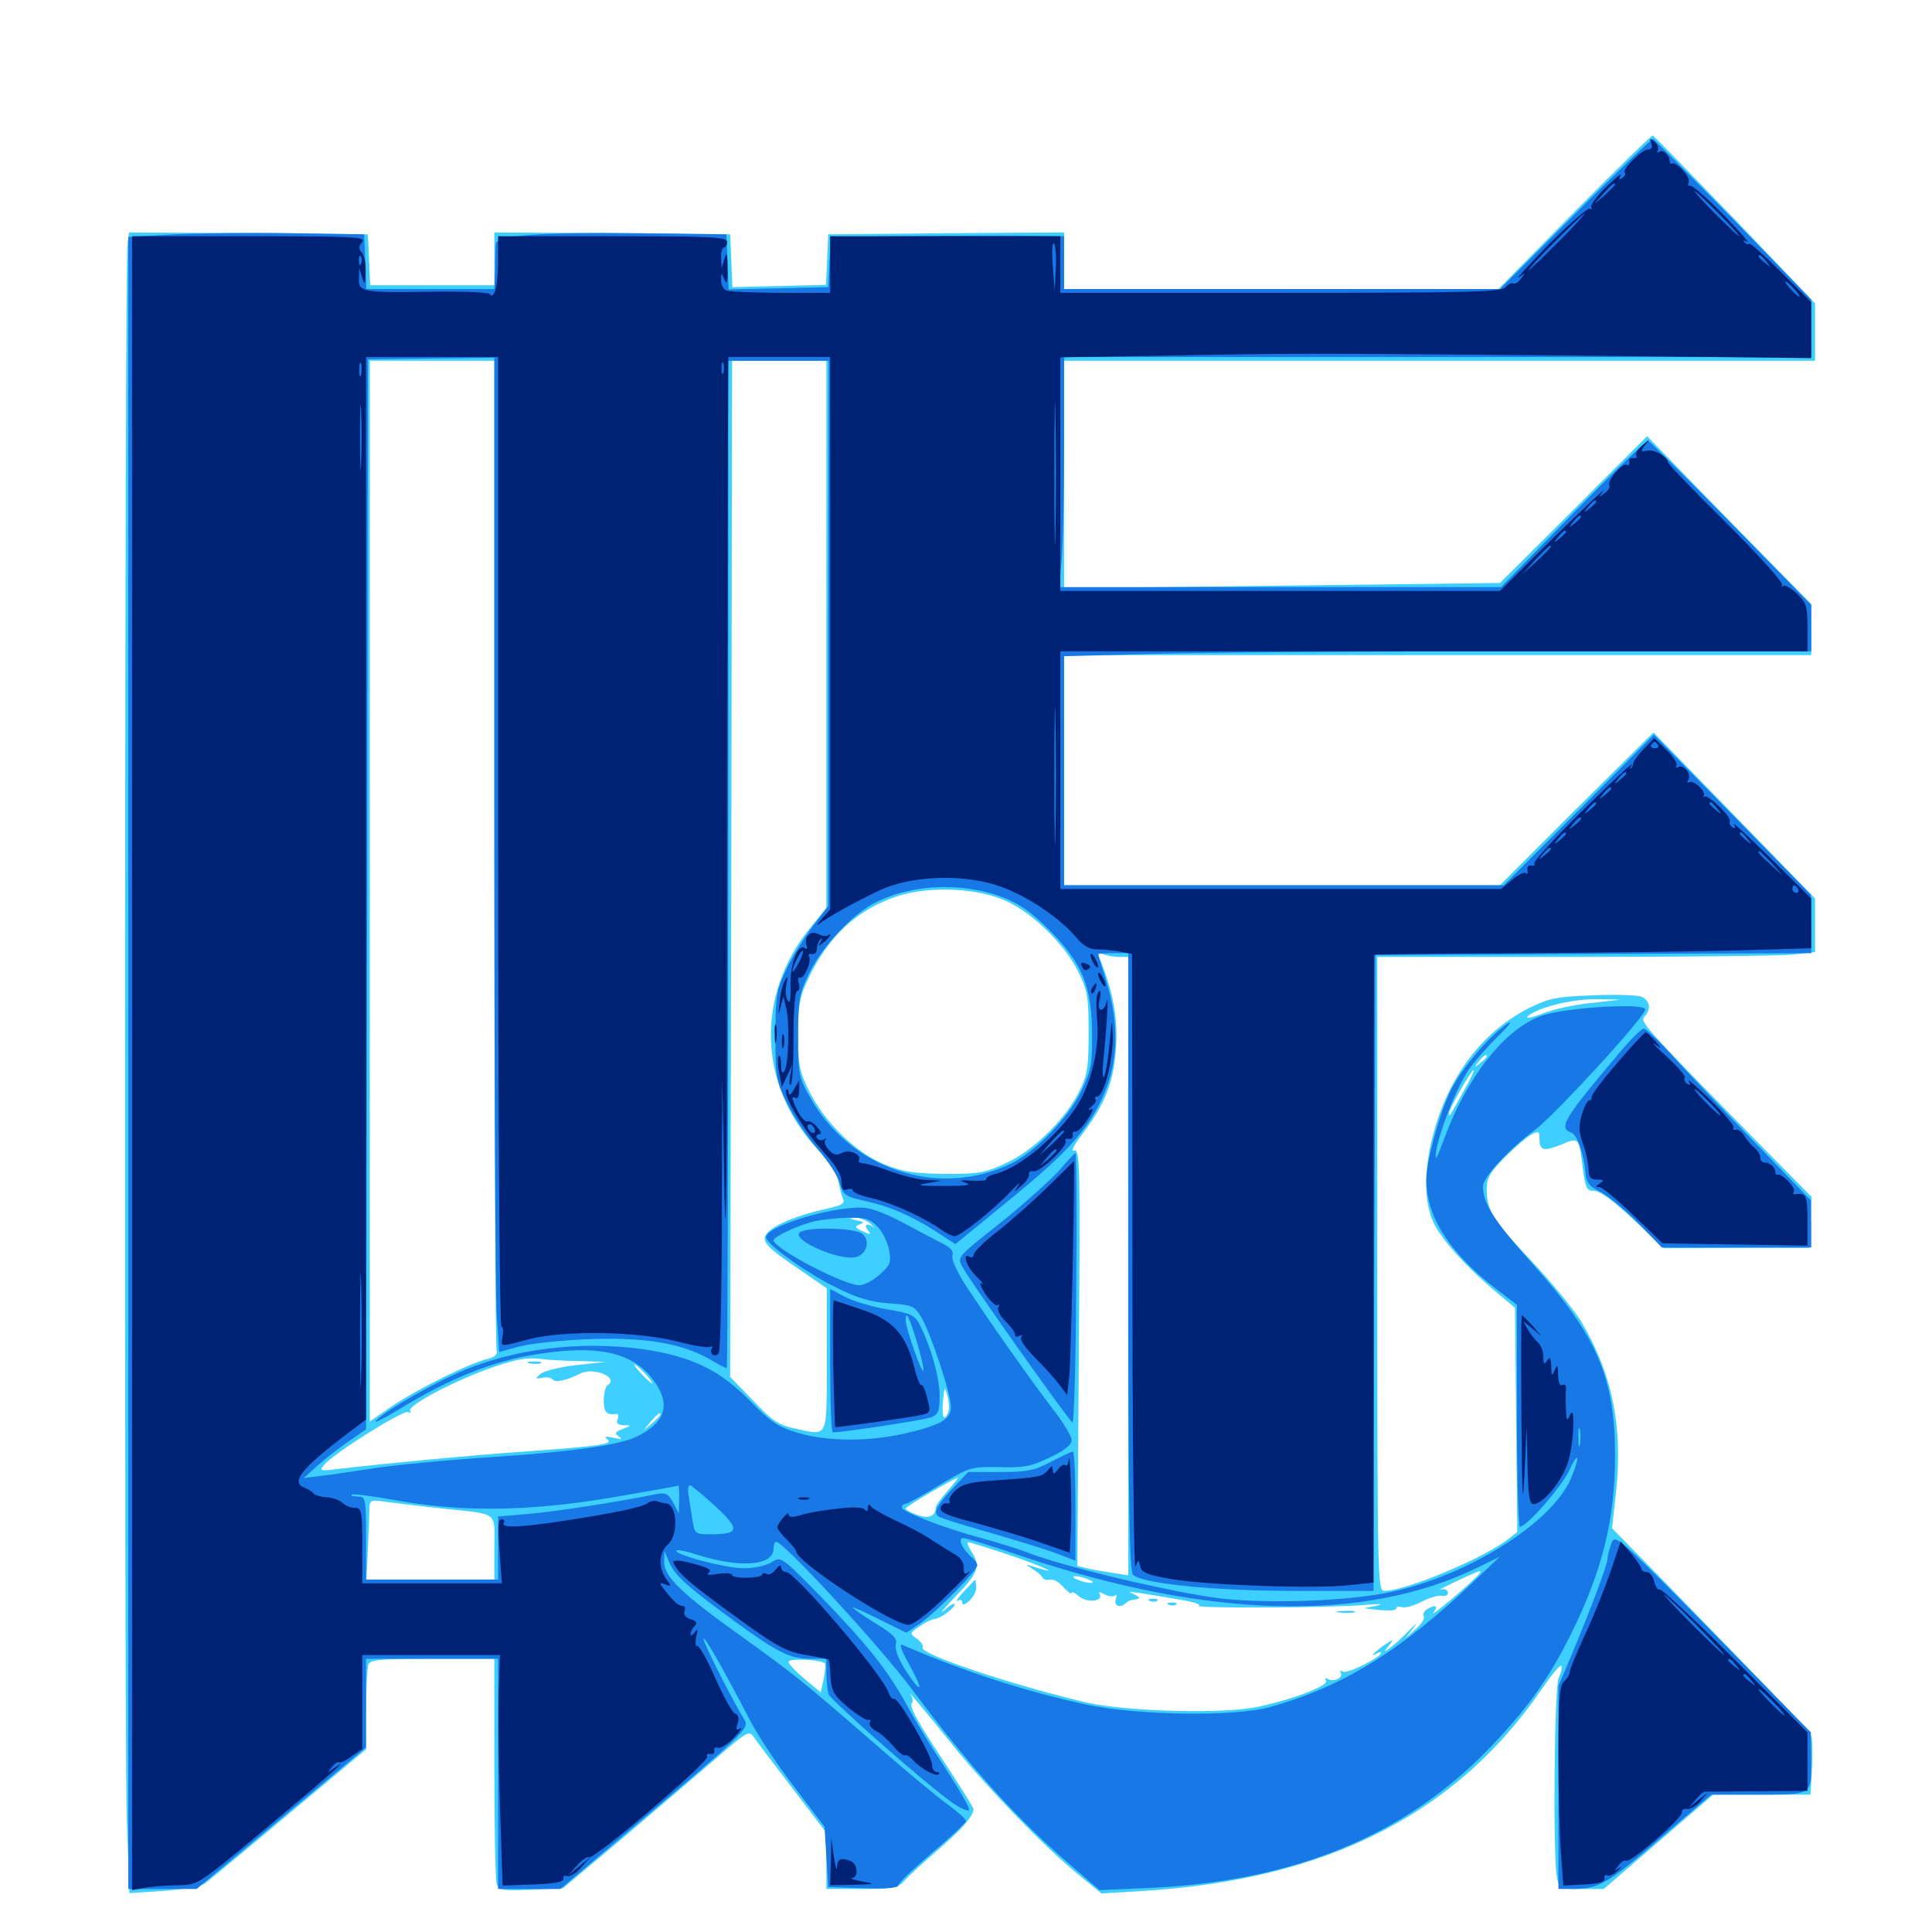 <svg xmlns="http://www.w3.org/2000/svg" viewBox="0 -1000 1000 1000">
	<path fill="#3ccfff" d="M815.039 -890.43L775.586 -850.391H663.281H550.781V-865.039V-879.688L489.844 -879.297L428.711 -878.711L428.125 -865.625L427.539 -852.539L403.32 -851.953L379.102 -851.367L378.516 -865.039L377.93 -878.711L316.992 -879.297L255.859 -879.688V-866.016V-852.344H223.633H191.602L191.016 -865.625L190.43 -878.711L128.711 -879.297L66.797 -879.688L66.016 -873.828C64.453 -863.867 64.258 -100.586 65.625 -58.789L66.992 -20.117L84.766 -21.289C94.531 -22.07 103.906 -23.633 105.859 -25C107.617 -26.172 127.148 -42.383 149.219 -60.938L189.453 -94.531V-114.844C189.453 -126.172 190.039 -136.523 190.625 -138.281C191.602 -141.016 196.484 -141.406 223.828 -141.406H255.859V-85.352C255.859 -54.297 256.445 -27.344 257.031 -25.195C258.008 -21.68 259.375 -21.289 274.805 -21.875L291.406 -22.656L323.047 -49.219C340.234 -63.867 361.914 -82.422 371.094 -90.234C386.328 -103.516 387.891 -104.492 390.039 -100.977C391.406 -99.023 400.391 -87.109 410.156 -74.414L427.734 -51.367V-36.914V-22.266H445.898C462.109 -22.266 464.648 -22.656 467.969 -26.367C469.922 -28.711 477.93 -35.938 485.352 -42.383C497.656 -52.93 503.711 -59.766 503.906 -63.672C503.906 -64.258 497.852 -74.023 490.43 -85.352C474.609 -109.18 470.312 -116.992 472.07 -118.555C472.656 -119.336 472.461 -121.094 471.484 -122.461C469.141 -125.977 476.172 -117.773 493.945 -95.703C512.305 -73.242 540.039 -44.727 557.031 -30.664L570.117 -19.922L592.188 -21.289C686.719 -27.148 753.906 -61.133 798.047 -125.781C803.32 -133.398 807.812 -138.867 808.203 -137.695C808.594 -136.719 808.008 -133.984 806.836 -131.836C804.492 -127.734 803.711 -39.062 805.859 -28.32C807.031 -22.461 807.227 -22.266 818.555 -22.266H830.078L858.398 -46.68L886.719 -71.094H911.914H937.109L937.891 -84.961C938.281 -92.383 938.086 -99.805 937.5 -101.367C936.523 -103.906 928.711 -112.305 863.086 -179.688L834.375 -208.984L836.523 -228.32C840.039 -262.109 834.375 -289.453 818.164 -316.406C814.453 -322.266 802.93 -336.523 792.383 -347.656C772.266 -369.141 769.531 -373.633 769.531 -384.766C769.531 -390.234 771.289 -393.359 778.906 -400.977C784.18 -406.25 790.234 -411.523 792.578 -412.695C796.484 -414.844 796.875 -414.453 796.875 -409.961C796.875 -404.297 799.414 -403.906 809.18 -408.008C817.188 -411.328 817.383 -411.133 819.336 -394.727C820.703 -384.766 821.289 -383.594 825.195 -383.594C828.125 -383.594 835.352 -378.32 845.508 -368.75L861.328 -353.906L898.828 -354.102H936.523L937.109 -367.383L937.695 -380.469L908.789 -409.766C850.586 -468.945 848.633 -471.289 851.172 -473.828C855.078 -477.734 853.906 -483.008 848.633 -484.375C845.898 -484.961 834.766 -485.352 823.633 -484.766C806.641 -484.18 801.953 -483.398 792.383 -478.711C768.555 -466.992 751.172 -444.922 742.773 -416.211C736.914 -396.289 736.719 -379.102 741.797 -367.578C745.898 -358.594 758.594 -344.531 774.414 -331.25L784.18 -323.047L784.766 -265.039L785.352 -207.031L780.859 -203.516C768.555 -193.75 727.734 -176.562 716.602 -176.562C713.086 -176.562 712.891 -180.859 712.891 -340.625V-504.688H814.258C869.922 -504.688 920.898 -505.273 927.539 -505.859L939.453 -507.227V-521.094V-534.961L897.656 -577.93L855.859 -620.898L816.016 -581.445L776.367 -541.797H663.477H550.781V-601.367V-660.938H744.141H937.5V-674.219V-687.305L894.922 -730.664L852.539 -774.219L814.453 -736.133L776.367 -698.242L663.672 -696.875L550.781 -695.508V-754.492V-813.281H745.117H939.453V-828.125V-842.969L898.047 -886.328C875.195 -909.961 856.055 -929.688 855.469 -929.883C854.883 -930.078 836.719 -912.305 815.039 -890.43ZM255.859 -558.594C255.859 -418.555 256.445 -302.539 257.031 -300.977C257.617 -299.023 256.25 -297.656 252.539 -296.68C243.164 -294.531 215.82 -280.859 203.32 -272.461L191.406 -264.258V-538.867V-813.281H223.633H255.859ZM427.734 -671.68V-530.078L419.336 -519.727C391.016 -484.766 392.383 -438.477 422.852 -405.469C428.906 -398.828 433.398 -391.992 433.984 -388.477C434.57 -385.352 435.547 -381.25 436.328 -379.492C437.5 -376.953 435.547 -375.977 426.367 -374.023C412.891 -371.094 400.391 -365.82 397.07 -361.719C393.75 -357.812 396.289 -354.688 413.672 -342.969L427.93 -333.203V-296.289C427.93 -254.688 428.906 -256.836 411.719 -260.547C403.125 -262.305 399.805 -264.453 389.844 -275L377.93 -287.305L378.516 -550.391L378.906 -813.281H403.32H427.734ZM521.68 -533.203C535.547 -526.562 551.367 -510.742 558.203 -496.875C562.891 -487.305 563.477 -483.984 563.477 -465.625C563.477 -447.852 562.891 -443.75 558.789 -435.352C551.562 -420.703 535.156 -404.688 520.898 -398.047C510.156 -392.969 506.836 -392.383 489.258 -392.383C473.438 -392.578 467.578 -393.359 458.008 -397.266C443.359 -402.93 426.758 -419.141 418.75 -435.352C413.672 -445.703 413.086 -449.219 413.086 -464.648C413.086 -479.492 413.867 -483.984 418.359 -493.359C428.516 -515.234 443.75 -529.297 464.453 -536.133C481.25 -541.602 507.031 -540.43 521.68 -533.203ZM579.297 -504.688H583.984V-344.727V-184.57L576.758 -185.742C572.656 -186.328 566.797 -187.305 563.477 -188.086L557.617 -189.453L558.398 -297.656C559.18 -397.852 558.984 -405.664 555.859 -404.492C554.102 -403.711 555.859 -407.422 560.547 -413.477C572.461 -429.297 576.758 -440.82 577.734 -459.18C578.516 -474.023 575.977 -487.305 568.945 -504.492C568.164 -506.445 568.75 -506.836 571.094 -506.055C573.047 -505.273 576.758 -504.688 579.297 -504.688ZM823.633 -480.859C815.234 -480.078 803.906 -477.539 798.438 -475.391C792.969 -473.242 789.453 -472.656 790.625 -473.828C795.117 -478.32 813.672 -483.008 826.172 -482.812L838.867 -482.617ZM769.531 -453.125C769.531 -452.734 767.969 -451.172 766.211 -449.805C763.086 -447.266 762.891 -447.461 765.43 -450.586C767.969 -453.711 769.531 -454.688 769.531 -453.125ZM757.422 -434.961C750.195 -421.875 750 -421.484 750 -423.828C750 -425.977 761.523 -446.094 762.695 -446.094C763.281 -446.094 760.938 -441.016 757.422 -434.961ZM450.586 -366.602C452.539 -364.648 453.32 -363.672 452.344 -364.648C449.023 -367.188 446.68 -366.211 449.219 -363.281C451.172 -360.742 450.781 -360.742 446.484 -362.695C442.383 -364.648 442.188 -365.234 444.922 -366.211C447.656 -367.188 447.266 -367.578 443.359 -368.359C439.258 -369.336 439.062 -369.336 442.578 -369.727C444.922 -369.727 448.438 -368.359 450.586 -366.602ZM307.227 -298.242C311.719 -298.633 308.008 -299.023 298.828 -299.023C289.648 -299.023 285.938 -298.633 290.625 -298.242C295.117 -297.852 302.539 -297.852 307.227 -298.242ZM300.586 -295.508L313.477 -295.117L297.852 -293.359C289.258 -292.383 281.055 -290.234 279.492 -288.672C276.953 -286.328 277.148 -286.133 280.859 -286.914C283.203 -287.305 285.547 -286.914 286.133 -285.938C287.305 -284.18 293.555 -285.547 300.391 -289.062C307.422 -292.578 320.703 -286.914 314.453 -283.008C313.477 -282.422 312.5 -278.711 312.5 -275C312.5 -268.945 314.062 -267.383 319.141 -268.164C320.117 -268.359 320.312 -267.188 319.727 -265.43C318.75 -263.281 319.727 -262.5 322.852 -262.305C326.953 -262.305 326.953 -262.109 322.266 -260.352C318.359 -258.789 317.969 -258.008 320.312 -256.445C322.461 -255.078 321.484 -254.883 317.383 -255.859C313.477 -256.641 312.305 -256.445 314.258 -255.078C317.773 -252.539 311.133 -251.562 273.438 -248.828C244.727 -246.875 195.898 -242.188 174.805 -239.648C165.625 -238.477 165.234 -238.672 167.773 -241.797C172.852 -247.852 208.984 -270.508 211.328 -269.141C212.5 -268.359 212.891 -268.555 212.305 -269.727C210.547 -272.461 236.328 -285.938 255.859 -292.578C266.602 -296.289 272.852 -297.461 279.102 -296.68C283.789 -296.094 293.555 -295.508 300.586 -295.508ZM321.68 -296.484C322.461 -297.07 321.289 -297.656 319.141 -297.461C316.992 -297.461 316.406 -296.875 317.969 -296.289C319.336 -295.703 321.094 -295.898 321.68 -296.484ZM333.984 -288.867C336.523 -286.133 338.086 -283.984 337.5 -283.984C337.109 -283.984 334.57 -286.133 332.031 -288.867C329.492 -291.602 327.93 -293.75 328.516 -293.75C328.906 -293.75 331.445 -291.602 333.984 -288.867ZM490.82 -269.141C488.672 -263.672 487.305 -266.602 488.086 -274.805C488.867 -282.617 488.867 -282.812 490.43 -277.539C491.211 -274.414 491.406 -270.703 490.82 -269.141ZM341.797 -267.773C341.797 -267.383 339.844 -265.43 337.5 -263.281L333.008 -259.57L336.719 -264.062C340.234 -268.164 341.797 -269.336 341.797 -267.773ZM490.43 -228.32C487.109 -224.414 484.375 -220.703 484.375 -219.922C484.18 -215.234 481.055 -213.672 475 -215.82C471.484 -216.992 468.75 -218.555 468.75 -219.141C468.75 -220.312 493.555 -234.766 495.898 -235.156C496.094 -235.156 493.75 -232.031 490.43 -228.32ZM227.539 -219.336C258.789 -216.016 255.859 -218.164 255.859 -199.023V-182.422H222.852H189.648L190.43 -198.633C190.82 -207.422 191.211 -216.797 191.211 -219.336C191.406 -223.633 191.992 -223.828 199.805 -222.656C204.297 -222.07 216.797 -220.508 227.539 -219.336ZM525.391 -194.141C543.164 -187.891 549.609 -184.375 533.789 -189.453C530.859 -190.43 530.859 -190.234 534.18 -188.086C536.328 -186.719 538.672 -184.961 539.258 -183.984C539.844 -182.812 541.016 -182.227 541.797 -182.227C545.508 -182.812 547.07 -182.031 550.781 -178.125C552.93 -175.781 554.688 -174.609 554.688 -175.586C554.688 -176.367 556.445 -175.586 558.398 -173.828C562.5 -170.117 571.484 -171.094 569.141 -175C568.359 -176.172 569.141 -176.172 571.68 -174.805C573.828 -173.633 576.367 -173.438 577.148 -174.219C578.125 -175 578.125 -174.023 577.539 -172.266C576.367 -168.75 579.883 -167.383 582.812 -170.312C583.594 -171.094 585.156 -171.875 586.133 -171.875C590.43 -172.461 590.625 -173.047 586.914 -174.805C583.789 -176.172 584.18 -176.367 588.867 -175.586C592.188 -175.195 601.172 -173.633 609.18 -172.266C616.992 -171.094 622.07 -169.531 620.508 -168.945C616.211 -167.383 691.211 -167.773 707.031 -169.336C714.062 -169.922 716.602 -169.922 712.891 -168.945L706.055 -167.578L714.453 -166.602C718.945 -166.211 722.656 -166.406 722.656 -167.383C722.656 -168.359 723.828 -168.75 725.391 -168.164C726.953 -167.578 731.641 -168.75 735.742 -170.898C739.844 -173.047 744.531 -174.414 746.289 -174.023C748.047 -173.633 749.414 -174.219 749.414 -175.586C749.414 -176.953 748.047 -177.734 746.289 -177.344C743.164 -176.367 747.07 -178.516 760.352 -184.57C766.211 -187.305 767.383 -187.5 765.43 -185.156C761.914 -180.859 738.867 -161.523 741.992 -165.43C744.727 -168.945 742.969 -169.727 738.477 -166.992C737.109 -166.016 736.328 -164.453 736.914 -163.477C737.695 -162.305 735.742 -159.375 732.812 -156.836L727.539 -152.148L731.445 -157.227C734.18 -160.547 733.398 -160.156 729.492 -156.25C726.367 -152.93 721.875 -148.828 719.727 -147.266C716.016 -144.531 716.016 -144.531 718.75 -148.047C721.68 -151.758 721.484 -151.758 716.406 -148.438C711.523 -145.117 708.203 -141.406 712.891 -144.336C714.062 -144.922 714.844 -145.117 714.844 -144.531C714.844 -142.188 697.266 -133.398 695.117 -134.766C693.75 -135.547 693.359 -135.352 693.945 -134.18C695.508 -131.641 690.039 -129.102 687.109 -131.055C685.938 -131.641 685.547 -131.25 686.328 -130.078C687.891 -127.539 670.117 -120.703 651.367 -116.602C633.398 -112.695 583.398 -114.062 562.5 -118.75C524.219 -127.734 475.586 -143.945 477.539 -147.266C478.125 -148.242 476.758 -150.195 474.609 -151.758C470.703 -154.492 470.703 -154.688 475.977 -158.203C478.906 -160.352 482.422 -161.914 483.398 -161.914C486.523 -162.109 494.141 -167.578 494.141 -169.531C494.141 -170.508 491.797 -169.336 488.867 -166.602C485.742 -164.062 488.477 -167.188 494.727 -173.828C506.641 -186.133 507.617 -189.453 502.734 -197.07C500.977 -199.805 500.391 -201.953 501.172 -201.758C502.148 -201.758 513.086 -198.242 525.391 -194.141ZM563.477 -182.422C566.016 -181.445 566.211 -180.664 564.453 -180.664C562.891 -180.664 559.766 -181.445 557.617 -182.422C555.078 -183.398 554.883 -184.18 556.641 -184.18C558.203 -184.18 561.328 -183.398 563.477 -182.422ZM573.633 -179.297C574.414 -179.883 573.242 -180.469 571.094 -180.273C568.945 -180.273 568.359 -179.688 569.922 -179.102C571.289 -178.516 573.047 -178.711 573.633 -179.297ZM581.445 -177.344C582.227 -177.93 581.055 -178.516 578.906 -178.32C576.758 -178.32 576.172 -177.734 577.734 -177.148C579.102 -176.562 580.859 -176.758 581.445 -177.344ZM735.742 -173.438C736.523 -174.023 735.352 -174.609 733.203 -174.414C731.055 -174.414 730.469 -173.828 732.031 -173.242C733.398 -172.656 735.156 -172.852 735.742 -173.438ZM725.977 -171.484C726.758 -172.07 725.586 -172.656 723.438 -172.461C721.289 -172.461 720.703 -171.875 722.266 -171.289C723.633 -170.703 725.391 -170.898 725.977 -171.484ZM426.953 -139.062C427.344 -138.477 427.148 -134.961 426.367 -131.055L424.805 -124.023L416.602 -130.859C411.914 -134.766 408.203 -138.672 408.203 -139.844C408.203 -141.797 424.805 -141.016 426.953 -139.062ZM274.023 -294.336C272.07 -294.922 273.242 -295.312 276.367 -295.312C279.688 -295.312 281.055 -294.922 279.883 -294.336C278.516 -293.945 275.781 -293.945 274.023 -294.336ZM498.828 -176.172C495.703 -172.852 494.336 -170.703 495.703 -171.484C497.07 -172.266 498.047 -171.875 498.047 -170.508C498.047 -168.945 499.414 -169.336 501.758 -171.484C503.906 -173.438 505.469 -176.562 505.273 -178.711C505.078 -180.664 504.883 -182.422 504.883 -182.422C504.688 -182.422 502.148 -179.688 498.828 -176.172ZM595.312 -171.289C593.75 -171.875 594.336 -172.461 596.484 -172.461C598.633 -172.656 599.805 -172.07 599.023 -171.484C598.438 -170.898 596.68 -170.703 595.312 -171.289ZM605.078 -169.336C603.516 -169.922 604.102 -170.508 606.25 -170.508C608.398 -170.703 609.57 -170.117 608.789 -169.531C608.203 -168.945 606.445 -168.75 605.078 -169.336ZM692.969 -165.43C690.43 -165.82 691.992 -166.211 696.289 -166.211C700.586 -166.406 702.539 -166.016 700.781 -165.43C698.828 -165.039 695.312 -165.039 692.969 -165.43Z"/>
	<path fill="#1878e5" d="M815.43 -889.453L776.367 -850.391H663.672H550.781V-864.062V-877.734L533.789 -877.93C513.867 -878.32 430.859 -877.539 430.273 -877.148C430.273 -876.953 429.688 -871.094 429.297 -864.062L428.711 -851.367L402.93 -850.781L377.148 -850.195L376.562 -864.453L375.977 -878.711L331.055 -879.297C278.711 -879.883 256.836 -878.125 256.641 -873.828C256.445 -872.266 256.25 -866.211 256.25 -860.742L255.859 -850.391H222.656H189.648L189.062 -864.648L188.477 -878.711L151.367 -879.297C131.055 -879.688 103.516 -879.297 90.43 -878.711L66.406 -877.344V-449.805V-22.266H84.18H101.758L145.703 -58.984L189.453 -95.508V-118.555V-141.406H223.633H257.812V-81.836V-22.266H274.023H290.039L326.172 -52.93C384.961 -102.539 388.086 -105.469 385.352 -109.766C379.297 -119.727 365.43 -146.875 364.258 -151.172C363.086 -156.055 375 -135.156 388.086 -109.766C391.797 -102.539 401.953 -87.109 410.742 -75.586L426.758 -54.492L427.734 -38.867L428.711 -23.242L446.875 -22.656C458.008 -22.266 464.844 -22.852 464.844 -24.023C464.844 -25.195 472.852 -32.812 482.422 -41.016C492.188 -49.219 500 -56.641 500 -57.422C500 -58.398 495.898 -62.109 490.82 -65.82C485.547 -69.531 468.359 -83.789 452.539 -97.656C415.43 -129.883 411.328 -133.203 383.594 -153.125C352.93 -175 343.75 -183.984 343.75 -191.406L343.945 -197.07L346.484 -191.211C349.414 -184.375 355.859 -178.711 380.078 -160.938C402.344 -144.727 408.984 -141.406 419.336 -141.406H427.734V-133.789C427.734 -129.492 428.32 -124.805 428.906 -123.047C430.273 -119.727 477.734 -77.93 491.992 -67.578C496.875 -64.062 501.172 -62.109 501.562 -63.281C501.953 -64.258 496.484 -73.828 489.453 -84.57C482.422 -95.117 473.438 -109.766 469.531 -117.188C459.57 -135.352 449.414 -148.242 425 -173.438C404.492 -194.336 404.297 -194.531 399.414 -191.406C396.68 -189.648 390.625 -188.281 384.961 -188.281C375.391 -188.281 348.242 -195.508 350.195 -197.461C350.781 -198.047 355.469 -197.07 360.742 -195.312C382.812 -188.281 400.391 -189.453 400.391 -198.438C400.391 -200.391 400.977 -201.953 401.758 -201.953C405.664 -201.953 455.273 -148.047 472.07 -125.586C501.562 -85.938 526.562 -58.203 554.883 -33.984L569.141 -21.68L595.508 -22.852C669.922 -26.367 727.148 -49.805 770.898 -95.117C790.82 -115.82 801.758 -131.25 813.477 -154.883C829.492 -187.5 835.938 -213.672 835.938 -246.68C835.938 -286.914 826.562 -308.594 793.359 -345.703C773.438 -367.969 767.578 -376.953 767.578 -385.938C767.578 -390.625 781.055 -405.273 794.336 -415.039C805.078 -423.047 851.562 -473.828 851.562 -477.539C851.562 -481.055 809.766 -478.516 797.852 -474.219C779.102 -467.578 759.375 -442.773 747.656 -410.938C743.555 -399.805 742.578 -398.242 743.359 -404.102C744.922 -414.062 753.125 -434.961 759.375 -445.117C762.109 -449.414 769.336 -457.617 775.195 -463.477C781.445 -469.531 783.398 -472.266 779.883 -469.922C769.922 -462.891 755.664 -445.898 750.391 -434.57C744.531 -421.875 738.281 -398.828 738.281 -389.258C738.281 -370.312 750.195 -351.562 774.219 -333.008L785.156 -324.609V-267.188C785.156 -235.547 785.938 -209.766 786.719 -209.766C790.234 -209.766 808.594 -230.859 812.305 -239.062C814.453 -243.945 816.406 -246.484 816.406 -244.922C816.406 -243.359 814.648 -238.281 812.695 -233.789C801.953 -210.547 757.227 -183.008 716.992 -175.391C695.117 -171.289 658.398 -169.922 633.398 -172.461C611.133 -174.805 552.734 -188.477 533.203 -195.898C527.344 -198.242 515.82 -201.758 507.812 -203.906C488.281 -209.18 466.797 -217.578 466.797 -219.727C466.797 -220.703 467.578 -221.484 468.359 -221.484C469.336 -221.484 477.344 -225.781 486.133 -231.25C502.148 -240.82 502.539 -240.82 517.383 -240.625C530.078 -240.234 533.789 -241.016 543.555 -245.703C550.977 -249.219 554.688 -252.148 554.688 -254.688C554.688 -256.641 550 -264.258 544.336 -271.484C533.008 -286.328 510.938 -317.578 499.414 -335.352C495.312 -341.797 492.383 -348.242 492.969 -350C493.75 -352.344 491.992 -354.297 487.695 -356.445C484.18 -358.203 475.781 -362.695 468.75 -366.406C461.719 -370.312 452.93 -374.023 449.023 -374.609C435.547 -376.953 396.289 -365.625 396.484 -359.57C396.68 -356.055 417.188 -341.211 432.812 -333.594C443.164 -328.32 450.391 -326.172 459.961 -325.391C472.07 -324.609 473.438 -324.023 476.758 -318.359C481.641 -310.352 492.188 -278.516 492.188 -271.875C492.188 -265.234 486.914 -262.305 467.383 -257.812C448.633 -253.711 427.734 -253.906 412.891 -258.398C402.734 -261.328 398.828 -264.062 388.086 -275C373.242 -290.039 360.352 -296.68 338.281 -300.781C306.641 -306.25 271.875 -303.125 243.164 -291.992C228.125 -286.328 196.875 -268.555 194.336 -264.258C193.555 -263.281 198.828 -265.82 205.859 -270.117C233.789 -287.305 256.836 -296.289 281.445 -299.609C311.914 -303.906 329.102 -299.219 339.258 -284.18C347.07 -272.656 344.141 -263.867 330.469 -256.836C321.484 -252.148 298.828 -248.828 255.859 -245.898C231.641 -244.336 203.125 -241.602 192.383 -239.844C181.641 -238.281 169.336 -236.328 165.039 -235.938L157.227 -234.961L165.039 -241.992C169.336 -245.703 176.562 -251.367 181.25 -254.492L189.453 -260.156L190.039 -537.109L190.43 -814.062L223.242 -814.453L255.859 -814.844V-578.125C255.859 -447.852 256.445 -332.031 257.031 -320.703L258.398 -300.195L268.359 -302.93C273.828 -304.492 289.844 -306.25 303.906 -306.836C333.203 -308.008 352.344 -304.883 366.992 -296.68C371.484 -293.945 375.781 -291.797 376.172 -291.797C376.562 -291.797 376.953 -409.18 376.953 -552.539V-813.281H402.93H428.906L428.711 -672.266V-531.055L420.508 -520.312C416.016 -514.258 409.766 -504.297 406.836 -497.852C401.758 -487.109 401.367 -484.18 401.367 -463.672C401.367 -442.383 401.758 -440.625 407.617 -428.516C411.133 -421.484 418.164 -411.133 423.242 -405.273C428.32 -399.414 433.594 -391.602 434.57 -387.695C436.328 -381.641 437.5 -380.664 447.266 -378.516C461.133 -375.391 470.898 -371.094 483.984 -362.891L494.531 -356.055L517.188 -374.609C546.484 -398.242 558.008 -409.766 566.211 -423.438C578.711 -444.336 580.664 -466.797 572.07 -493.945C570.117 -500.391 568.359 -505.859 568.359 -506.25C568.359 -506.445 571.875 -506.641 576.172 -506.641H583.984V-346.68C583.984 -221.094 584.57 -186.328 586.523 -184.766C591.992 -180.273 628.711 -176.562 669.727 -176.562H710.938L711.328 -341.211L711.914 -505.664L824.805 -506.25L937.5 -506.641V-521.875L937.305 -536.914L896.68 -578.32L856.055 -619.727L817.188 -580.664L778.32 -541.797H664.648H550.781V-600.977V-660.352L596.289 -661.523C621.094 -662.305 708.203 -662.891 789.648 -662.891H937.5V-675V-686.914L896.094 -729.102C873.242 -752.344 853.906 -771.484 853.125 -771.875C852.344 -772.266 834.766 -755.273 814.258 -734.375L776.953 -696.094H662.5H548.242L549.414 -709.375C550.195 -716.602 550.781 -743.359 550.781 -768.945V-815.234H744.141H937.5V-830.078V-844.922L897.266 -886.328C875 -908.984 856.25 -927.734 855.664 -928.125C855.078 -928.32 836.914 -910.938 815.43 -889.453ZM518.555 -535.742C527.344 -532.422 533.398 -528.32 543.164 -518.555C560.156 -501.562 565.234 -489.258 565.234 -464.648C565.43 -449.023 564.648 -445.703 559.766 -435.352C552.93 -421.289 535.742 -403.711 523.242 -397.656C485.547 -379.492 439.844 -394.727 418.945 -432.617C413.477 -442.383 413.086 -444.531 413.086 -463.672C413.086 -481.836 413.672 -485.547 418.359 -495.312C424.414 -508.398 438.867 -524.414 450.195 -531.25C468.945 -542.188 496.484 -543.945 518.555 -535.742ZM454.102 -365.234C456.641 -362.695 459.375 -357.227 460.156 -353.125C461.328 -346.484 460.938 -345.312 455.273 -340.234C451.953 -337.305 447.266 -334.766 444.727 -334.766C436.719 -334.766 400.391 -353.906 400.391 -358.008C400.391 -359.961 413.477 -366.016 422.07 -367.969C425.781 -368.75 433.398 -369.531 439.062 -369.727C447.461 -369.922 450.195 -369.141 454.102 -365.234ZM817.773 -252.344C817.383 -249.805 816.992 -251.367 816.992 -255.664C816.797 -259.961 817.188 -261.914 817.773 -260.156C818.164 -258.203 818.164 -254.688 817.773 -252.344ZM351.562 -224.023L351.367 -216.602L348.438 -222.266C345.703 -227.148 344.531 -227.539 339.258 -226.562C320.312 -222.656 287.305 -217.578 273.633 -216.406L257.812 -215.039V-198.828V-182.422H223.633H189.453V-203.906C189.453 -224.609 189.258 -225.391 185.156 -225.391C182.812 -225.391 181.445 -225.781 182.031 -226.367C182.617 -226.953 193.359 -225.586 206.25 -223.242C240.234 -217.188 274.414 -217.773 317.383 -225C335.742 -228.125 350.781 -230.859 351.172 -231.055C351.367 -231.055 351.562 -227.93 351.562 -224.023ZM370.117 -220.508C383.203 -208.398 382.812 -205.859 367.773 -205.859C359.766 -205.859 359.57 -206.055 358.398 -213.281C357.812 -217.188 356.836 -222.852 356.445 -225.977C355.859 -228.906 356.25 -231.25 357.031 -231.25C357.812 -231.25 363.672 -226.367 370.117 -220.508ZM179.102 -228.125C179.883 -228.711 178.711 -229.297 176.562 -229.102C174.414 -229.102 173.828 -228.516 175.391 -227.93C176.758 -227.344 178.516 -227.539 179.102 -228.125ZM530.078 -194.141C626.172 -162.109 706.25 -160.156 764.453 -188.477L776.367 -194.336L763.281 -181.836C725.195 -145.508 694.727 -126.758 657.227 -116.406C639.062 -111.328 589.062 -112.109 562.891 -117.578C530.273 -124.609 500.195 -134.375 466.992 -148.633C465.234 -149.414 466.602 -145.508 470.508 -138.672C478.32 -124.609 477.344 -122.266 468.75 -135.352C464.844 -141.602 463.086 -146.484 463.672 -148.828C464.648 -151.758 462.5 -154.102 453.125 -159.766C446.68 -163.867 441.406 -167.383 441.406 -167.969C441.406 -168.359 447.656 -165.625 455.273 -161.719L469.141 -154.883L476.562 -159.961C485.156 -166.016 505.859 -187.109 505.859 -189.844C505.859 -190.82 504.492 -192.773 502.734 -194.141C498.047 -198.242 495.508 -203.906 498.633 -203.906C500 -203.906 514.062 -199.609 530.078 -194.141ZM414.258 -362.305C408.398 -358.594 435.156 -346.875 443.359 -349.414C448.828 -351.172 450.586 -358.203 446.094 -361.523C442.188 -364.453 418.555 -365.039 414.258 -362.305ZM837.891 -454.688C809.18 -420.703 806.445 -416.211 813.477 -413.672C816.406 -412.5 819.922 -402.539 820.703 -392.383C821.094 -387.891 822.852 -385.742 828.125 -383.203C831.836 -381.445 840.625 -374.219 847.656 -367.188L860.156 -354.297H898.828H937.5V-366.602L937.305 -378.711L907.031 -409.961C890.43 -427.148 871.289 -447.07 864.844 -454.492C858.203 -461.719 851.953 -467.578 850.781 -467.578C849.609 -467.578 843.75 -461.719 837.891 -454.688ZM548.242 -394.141C543.945 -389.453 531.641 -378.32 520.898 -369.531C492.773 -347.07 494.922 -350 500 -341.211C506.055 -331.445 549.023 -270.508 555.078 -263.672C555.859 -262.695 556.836 -293.555 557.031 -332.422C557.422 -371.289 557.227 -403.125 556.641 -403.125C556.055 -402.93 552.344 -399.023 548.242 -394.141ZM429.688 -295.703C429.688 -275.195 430.273 -258.594 431.055 -258.594C436.523 -258.594 478.516 -265.039 482.031 -266.406C485.742 -267.969 486.328 -269.727 486.328 -277.734C486.328 -287.109 481.641 -303.516 475.977 -314.453C473.438 -319.336 471.289 -320.312 459.18 -322.266C451.562 -323.633 441.797 -326.367 437.5 -328.711L429.688 -332.812ZM474.609 -305.273C476.953 -297.656 478.32 -291.016 477.93 -290.43C476.953 -289.453 468.75 -312.695 468.75 -316.602C468.75 -322.266 470.703 -318.359 474.609 -305.273ZM543.945 -243.359C535.547 -238.867 531.836 -238.086 517.773 -238.086H501.172L492.773 -229.297C484.57 -220.508 482.812 -216.797 486.133 -214.844C487.109 -214.258 498.633 -210.547 511.914 -206.836C525.195 -202.93 540.82 -198.242 546.484 -196.094L556.641 -192.188V-220.508C556.641 -236.133 556.055 -248.828 555.273 -248.633C554.297 -248.633 549.414 -246.094 543.945 -243.359ZM833.984 -200.977C833.008 -198.242 832.031 -194.531 832.031 -192.969C832.031 -190.234 823.047 -166.211 812.695 -141.602L806.641 -127.344V-74.805V-22.266H813.281C827.344 -22.266 831.641 -24.609 858.594 -47.852L885.742 -71.094H907.227C938.672 -71.094 937.5 -70.508 937.5 -88.477L937.305 -103.32L886.719 -154.883C836.914 -205.469 835.938 -206.25 833.984 -200.977Z"/>
	<path fill="#002274" d="M854.688 -925.781C855.469 -923.828 854.883 -922.656 853.125 -922.656C849.805 -922.656 839.258 -912.109 841.016 -910.547C841.602 -909.961 841.016 -908.789 839.648 -907.812C838.086 -906.836 837.695 -907.227 838.867 -909.18C839.648 -910.742 836.328 -908.008 831.445 -903.32C826.562 -898.633 823.047 -893.75 823.633 -892.773C824.219 -891.602 824.023 -891.406 822.852 -891.992C821.875 -892.578 812.305 -884.18 801.562 -873.438C791.016 -862.5 783.984 -854.883 786.133 -856.445C789.648 -858.984 789.844 -858.984 787.305 -855.859C785.938 -853.906 783.984 -852.734 783.203 -853.32C782.422 -853.906 780.664 -852.93 779.297 -851.367C777.148 -848.828 761.523 -848.438 662.891 -848.438H548.828V-863.086V-877.734H489.258H429.688V-863.086V-848.438H404.492C390.625 -848.438 377.93 -849.023 376.172 -849.609C374.414 -850.195 373.047 -852.734 373.242 -855.078C373.242 -858.984 373.438 -858.984 375 -855.273C376.172 -852.344 376.758 -853.906 376.562 -861.133C376.562 -868.75 376.172 -869.922 375 -866.016L373.438 -861.133L373.242 -866.602C373.047 -869.531 373.828 -871.875 374.609 -871.875C375.586 -871.875 376.367 -873.242 376.367 -874.805C376.367 -877.344 368.359 -877.734 316.992 -877.734H257.812V-864.648C257.812 -857.227 256.836 -850 255.859 -848.438C254.883 -846.875 253.906 -846.484 253.906 -847.461C253.906 -848.633 242.969 -849.219 224.219 -849.023C187.5 -848.438 185.547 -848.828 185.742 -855.859L185.938 -861.133L187.5 -856.25C188.867 -851.953 189.062 -852.344 189.258 -859.375C189.453 -863.672 188.477 -868.164 187.109 -869.531C185.547 -871.094 185.547 -872.461 187.5 -874.805C189.648 -877.344 183.789 -877.734 129.102 -877.734H68.359V-449.805V-21.68L75.781 -23.047C79.688 -23.633 87.5 -24.219 92.773 -24.219C102.539 -24.414 102.734 -24.609 137.695 -53.711C170.117 -80.859 182.617 -91.602 172.852 -84.766C169.141 -82.031 169.141 -82.031 171.68 -85.352C173.242 -87.109 174.805 -88.281 175.391 -87.891C175.977 -87.305 178.906 -88.672 181.836 -90.82L187.5 -94.727V-119.141V-143.359H223.242H258.789L258.203 -125.391C257.812 -115.43 258.008 -88.477 258.789 -65.625L260.156 -24.023L276.172 -24.609C287.305 -25 291.797 -25.977 291.602 -27.539C291.211 -28.906 292.188 -29.492 293.555 -28.906C294.922 -28.516 298.242 -30.469 300.781 -33.398L305.664 -38.867L299.805 -33.984L293.945 -29.102L298.633 -34.375C301.172 -37.305 304.102 -39.258 304.883 -38.672C307.422 -37.305 367.578 -88.477 366.016 -90.82C365.43 -91.797 366.016 -92.383 367.578 -92.188C368.945 -91.797 369.922 -92.578 369.727 -93.945C369.336 -95.312 370.312 -95.898 371.68 -95.312C373.047 -94.922 376.758 -97.266 379.883 -100.586C383.203 -104.102 384.57 -106.25 383.008 -105.273C381.055 -104.102 380.664 -104.883 381.836 -108.008C382.617 -110.742 382.227 -112.5 380.469 -113.086C378.906 -113.672 374.414 -122.07 370.117 -131.641C366.016 -141.211 361.719 -148.438 360.938 -148.047C359.961 -147.461 359.766 -149.414 360.352 -152.539C361.328 -156.641 361.133 -157.227 359.57 -155.078C358.398 -153.516 357.422 -153.125 357.422 -154.102C357.422 -155.273 358.398 -157.227 359.57 -158.398C361.133 -159.961 360.547 -160.938 357.422 -161.914C354.883 -162.695 353.711 -164.258 354.297 -166.016C354.883 -167.578 354.492 -168.75 353.32 -168.75C351.172 -168.75 348.828 -170.898 343.75 -177.344C341.016 -180.859 341.211 -181.055 344.336 -179.883C347.656 -178.711 347.656 -178.906 344.727 -182.812C340.625 -188.867 341.016 -196.484 345.703 -200.586C351.367 -205.469 350.586 -221.68 344.531 -221.875C343.555 -221.875 341.602 -222.461 340.234 -222.852C338.867 -223.438 336.719 -223.047 335.352 -222.07C332.812 -219.922 318.945 -216.992 291.016 -212.695C269.141 -209.375 258.984 -208.984 260.742 -211.719C261.328 -212.695 260.938 -213.672 259.57 -213.672C257.812 -213.672 257.617 -209.375 258.594 -197.07L259.766 -180.469H223.633H187.5V-200C187.5 -217.969 187.109 -219.531 183.789 -219.531C181.641 -219.531 178.711 -220.703 177.344 -222.07C175.977 -223.438 172.266 -224.805 169.141 -225C165.82 -225.195 162.891 -226.172 162.305 -226.953C161.719 -227.93 159.57 -229.102 157.812 -229.883C150.195 -232.617 155.664 -239.648 179.297 -257.617L189.453 -265.234V-540.234V-815.234H223.633H257.812V-564.258C257.812 -425.195 258.594 -313.281 259.57 -313.281C260.352 -313.281 260.742 -311.133 260.156 -308.398C259.18 -302.539 258.398 -302.734 273.828 -306.836C291.797 -311.523 330.078 -310.938 350.391 -305.664C358.789 -303.516 366.602 -302.148 367.773 -302.93C368.75 -303.516 369.141 -303.125 368.359 -301.953C367.773 -300.781 367.969 -299.414 368.945 -298.828C369.922 -298.047 371.484 -298.633 372.07 -299.805C372.852 -300.977 373.633 -333.594 373.633 -372.461L373.828 -443.164L375 -380.664C375.781 -342.969 376.367 -398.828 376.367 -521.289C376.562 -633.008 376.758 -744.922 376.758 -769.922L376.953 -815.234H403.32H429.688V-672.266V-529.297L425.391 -524.414C422.852 -521.68 422.266 -520.508 424.023 -521.875C428.711 -525.391 442.969 -533.398 455.078 -539.062C470.703 -546.484 496.289 -547.852 515.234 -541.992C529.492 -537.695 547.656 -525.781 557.031 -514.844C560.742 -510.352 563.867 -508.594 567.969 -508.594C571.094 -508.594 576.562 -508.008 579.883 -507.422L585.938 -506.25L586.133 -345.703C586.133 -257.617 586.914 -187.109 587.695 -189.062C589.258 -192.969 589.258 -192.969 590.234 -189.062C591.016 -185.938 594.141 -184.766 606.641 -182.617C625.586 -179.492 680.664 -177.539 698.047 -179.492L710.938 -180.859V-342.969C710.938 -432.227 711.133 -505.469 711.328 -505.859C711.719 -506.055 744.531 -506.445 784.18 -506.641C824.023 -506.836 874.609 -507.422 897.07 -508.008L937.5 -509.18V-522.07V-534.961L916.797 -555.469C905.273 -566.797 896.68 -574.805 897.461 -573.242C898.633 -571.289 898.242 -570.898 896.68 -571.875C895.508 -572.656 894.922 -574.023 895.312 -574.805C896.68 -576.758 883.984 -589.062 882.227 -587.695C881.445 -587.109 881.25 -587.305 881.836 -588.086C883.398 -590.039 876.758 -596.484 874.414 -595.117C873.242 -594.531 873.047 -594.922 873.828 -596.289C875.781 -599.219 871.289 -604.688 868.555 -602.93C867.578 -602.344 867.188 -602.539 867.773 -603.711C868.359 -604.688 866.211 -608.398 862.695 -611.719L856.25 -617.969L850.781 -612.305C847.852 -609.18 845.312 -605.859 845.312 -604.883C845.312 -604.102 844.922 -602.93 844.336 -602.344C843.555 -601.758 843.75 -602.734 844.727 -604.297C845.508 -605.859 834.375 -595.508 819.727 -581.055C805.078 -566.602 793.555 -554.102 794.141 -553.125C794.727 -552.148 794.141 -551.758 792.578 -551.953C791.211 -552.344 790.234 -551.172 790.625 -549.609C791.016 -548.047 790.625 -547.266 789.844 -548.047C789.062 -548.828 785.938 -547.266 782.812 -544.727L776.953 -539.844H662.891H548.828V-601.367V-662.891H742.188H935.547V-675.195C935.547 -686.133 934.961 -688.086 930.078 -692.773C926.953 -695.703 923.828 -697.461 922.852 -696.68C922.07 -695.703 921.875 -696.094 922.461 -697.266C923.047 -698.438 910.156 -712.891 893.555 -729.297C876.953 -745.703 863.281 -759.961 863.281 -760.742C863.281 -763.477 856.641 -767.383 852.734 -766.797C849.219 -766.016 849.023 -766.406 851.562 -769.727C854.297 -773.047 854.102 -773.047 850.195 -769.531C847.656 -767.578 846.289 -765.039 846.875 -764.062C847.461 -763.281 846.875 -762.695 845.312 -762.891C843.945 -763.281 842.969 -762.305 843.359 -760.938C843.555 -759.375 842.969 -758.789 841.992 -759.375C839.844 -760.742 831.641 -750.977 833.008 -748.828C833.594 -748.047 832.422 -746.094 830.469 -744.727C827.344 -742.188 827.344 -742.383 829.883 -745.898C831.445 -748.047 820.117 -737.305 804.492 -722.07L776.367 -694.141H662.5H548.828V-754.492V-815.039L598.242 -815.82C669.727 -817.188 670.703 -817.188 810.156 -816.016L937.5 -814.648V-829.102V-843.555L921.875 -859.18C913.281 -867.773 905.859 -874.414 905.469 -873.828C904.883 -873.242 903.906 -873.633 902.93 -874.609C901.953 -875.586 902.539 -875.781 904.297 -874.805C905.859 -874.023 900.195 -880.469 891.797 -889.062C883.203 -897.852 875.586 -904.492 874.609 -903.906C873.828 -903.32 873.633 -904.102 874.023 -905.664C875.195 -908.203 867.969 -916.211 865.43 -915.43C864.844 -915.039 864.258 -915.43 864.258 -916.406C864.258 -919.531 860.938 -922.656 858.984 -921.484C857.812 -920.703 857.422 -921.094 858.008 -922.07C858.789 -923.242 858.008 -925.195 856.445 -926.562C853.906 -928.711 853.711 -928.516 854.688 -925.781ZM835.938 -904.492C835.938 -904.102 833.594 -901.758 830.664 -899.023L825.195 -894.336L829.883 -899.805C834.375 -904.688 835.938 -906.055 835.938 -904.492ZM889.648 -889.453C896.094 -883.008 900.781 -877.734 900.195 -877.734C899.805 -877.734 894.141 -883.008 887.695 -889.453C881.25 -895.898 876.562 -901.172 877.148 -901.172C877.539 -901.172 883.203 -895.898 889.648 -889.453ZM806.641 -874.805C798.633 -866.797 791.602 -860.156 791.211 -860.156C790.625 -860.156 796.68 -866.797 804.688 -874.805C812.695 -882.812 819.727 -889.453 820.117 -889.453C820.703 -889.453 814.648 -882.812 806.641 -874.805ZM295.508 -874.414C300 -874.805 296.289 -875.195 287.109 -875.195C277.93 -875.195 274.219 -874.805 278.906 -874.414C283.398 -874.023 290.82 -874.023 295.508 -874.414ZM349.023 -874.609C349.805 -875.195 348.633 -875.781 346.484 -875.586C344.336 -875.586 343.75 -875 345.312 -874.414C346.68 -873.828 348.438 -874.023 349.023 -874.609ZM546.484 -860.938L545.898 -849.414L544.922 -862.5C544.336 -869.727 544.727 -874.805 545.508 -874.023C546.289 -873.242 546.875 -867.188 546.484 -860.938ZM186.914 -863.672C186.328 -862.109 185.742 -862.695 185.742 -864.844C185.547 -866.992 186.133 -868.164 186.719 -867.383C187.305 -866.797 187.5 -865.039 186.914 -863.672ZM914.258 -864.648C916.797 -861.523 916.602 -861.328 913.672 -863.867C910.352 -866.406 909.375 -867.969 910.938 -867.969C911.328 -867.969 912.891 -866.406 914.258 -864.648ZM928.711 -850.391C930.664 -848.242 931.836 -846.484 931.25 -846.484C930.664 -846.484 928.711 -848.242 926.758 -850.391C924.805 -852.539 923.633 -854.297 924.219 -854.297C924.805 -854.297 926.758 -852.539 928.711 -850.391ZM678.32 -845.117C684.961 -845.508 679.492 -845.703 666.016 -845.703C652.539 -845.703 647.07 -845.508 653.906 -845.117C660.547 -844.727 671.484 -844.727 678.32 -845.117ZM610.938 -817.773C614.844 -818.164 611.523 -818.555 603.516 -818.555C595.508 -818.555 592.188 -818.164 596.289 -817.773C600.195 -817.383 606.836 -817.383 610.938 -817.773ZM186.914 -806.055C186.328 -804.102 185.938 -805.273 185.938 -808.398C185.938 -811.719 186.328 -813.086 186.914 -811.914C187.305 -810.547 187.305 -807.812 186.914 -806.055ZM374.414 -807.031C373.828 -805.664 373.438 -806.641 373.438 -809.375C373.438 -812.109 373.828 -813.086 374.414 -811.914C374.805 -810.547 374.805 -808.203 374.414 -807.031ZM546.289 -725C546.094 -708.594 545.703 -721.875 545.703 -754.688C545.703 -787.5 546.094 -800.781 546.289 -784.57C546.68 -768.164 546.68 -741.211 546.289 -725ZM186.914 -760.156C186.719 -752.344 186.328 -758.203 186.328 -773.242C186.328 -788.281 186.523 -794.727 186.914 -787.5C187.305 -780.273 187.305 -767.969 186.914 -760.156ZM826.172 -740.234C826.172 -739.844 824.609 -738.281 822.852 -736.914C819.727 -734.375 819.531 -734.57 822.07 -737.695C824.609 -740.82 826.172 -741.797 826.172 -740.234ZM818.359 -732.422C818.359 -732.031 816.797 -730.469 815.039 -729.102C811.914 -726.562 811.719 -726.758 814.258 -729.883C816.797 -733.008 818.359 -733.984 818.359 -732.422ZM810.547 -724.609C810.547 -724.219 808.984 -722.656 807.227 -721.289C804.102 -718.75 803.906 -718.945 806.445 -722.07C808.984 -725.195 810.547 -726.172 810.547 -724.609ZM802.734 -716.992C802.734 -716.602 799.414 -713.281 795.508 -709.57L788.086 -702.93L794.727 -710.352C801.172 -716.992 802.734 -718.555 802.734 -716.992ZM546.289 -569.727C546.094 -553.711 545.703 -566.797 545.703 -598.438C545.703 -630.078 546.094 -643.164 546.289 -627.344C546.68 -611.328 546.68 -585.547 546.289 -569.727ZM858.203 -614.453C858.789 -613.477 858.008 -612.695 856.445 -612.695C854.883 -612.695 854.102 -613.477 854.688 -614.453C855.273 -615.234 856.055 -616.016 856.445 -616.016C856.836 -616.016 857.617 -615.234 858.203 -614.453ZM841.797 -599.609C841.797 -599.219 840.234 -597.656 838.477 -596.289C835.352 -593.75 835.156 -593.945 837.695 -597.07C840.234 -600.195 841.797 -601.172 841.797 -599.609ZM833.984 -591.797C833.984 -591.406 832.422 -589.844 830.664 -588.477C827.539 -585.938 827.344 -586.133 829.883 -589.258C832.422 -592.383 833.984 -593.359 833.984 -591.797ZM826.172 -583.984C826.172 -583.594 824.609 -582.031 822.852 -580.664C819.727 -578.125 819.531 -578.32 822.07 -581.445C824.609 -584.57 826.172 -585.547 826.172 -583.984ZM888.867 -581.445C891.406 -578.32 891.211 -578.125 888.281 -580.664C884.961 -583.203 883.984 -584.766 885.547 -584.766C885.938 -584.766 887.5 -583.203 888.867 -581.445ZM818.359 -576.172C818.359 -575.781 816.797 -574.219 815.039 -572.852C811.914 -570.312 811.719 -570.508 814.258 -573.633C816.797 -576.758 818.359 -577.734 818.359 -576.172ZM810.547 -568.359C810.547 -567.969 808.984 -566.406 807.227 -565.039C804.102 -562.5 803.906 -562.695 806.445 -565.82C808.984 -568.945 810.547 -569.922 810.547 -568.359ZM904.492 -565.82C907.031 -562.695 906.836 -562.5 903.906 -565.039C900.586 -567.578 899.609 -569.141 901.172 -569.141C901.562 -569.141 903.125 -567.578 904.492 -565.82ZM802.734 -560.547C802.734 -560.156 801.172 -558.594 799.414 -557.227C796.289 -554.688 796.094 -554.883 798.633 -558.008C801.172 -561.133 802.734 -562.109 802.734 -560.547ZM917.188 -553.125L922.852 -546.68L916.602 -552.344C910.547 -557.812 909.18 -559.375 910.742 -559.375C911.133 -559.375 913.867 -556.445 917.188 -553.125ZM930.664 -539.844C931.25 -538.867 930.859 -537.891 929.883 -537.891C928.711 -537.891 927.734 -538.867 927.734 -539.844C927.734 -541.016 928.125 -541.797 928.516 -541.797C929.102 -541.797 930.078 -541.016 930.664 -539.844ZM186.914 -287.5C186.719 -274.219 186.328 -284.961 186.328 -311.328C186.328 -337.695 186.719 -348.438 186.914 -335.352C187.305 -322.07 187.305 -300.586 186.914 -287.5ZM418.359 -516.016C417.188 -514.844 416.797 -512.695 417.383 -510.938C418.164 -508.984 417.773 -508.398 416.406 -509.375C412.891 -511.523 408.789 -500.586 409.18 -489.453C409.375 -482.422 408.789 -480.078 407.617 -482.227C406.641 -483.984 406.445 -487.695 407.031 -490.625C408.008 -494.531 407.812 -495.117 406.445 -492.773C405.273 -491.016 403.906 -485.742 403.516 -481.055C402.734 -474.805 402.93 -474.023 403.906 -478.32L405.469 -484.18L406.836 -478.516C408.789 -471.484 408.203 -449.023 406.055 -445.703C404.883 -443.945 404.297 -445.117 404.297 -448.828C404.297 -451.953 403.711 -454.102 403.125 -453.32C402.344 -452.734 402.539 -448.828 403.32 -444.727L404.688 -437.305L407.422 -443.164L410.156 -449.023L408.984 -443.164C408.398 -440.039 408.594 -437.891 409.375 -438.672C410.156 -439.453 410.742 -450.781 410.742 -463.672C410.742 -477.539 411.523 -487.109 412.695 -487.109C413.672 -487.109 414.062 -488.867 413.477 -491.016C412.891 -493.164 413.086 -494.531 413.867 -493.945C416.016 -492.773 420.312 -502.539 418.75 -504.883C418.164 -505.859 418.75 -506.445 420.312 -506.25C421.68 -505.859 422.852 -507.227 422.852 -508.984C422.852 -510.742 423.633 -512.891 424.609 -513.867C425.586 -514.844 425.781 -514.258 424.805 -512.5C423.242 -509.961 423.438 -509.961 426.367 -512.305C428.125 -513.672 429.688 -515.43 429.688 -516.016C429.688 -516.602 429.102 -516.406 428.516 -515.82C427.734 -515.234 425.781 -515.43 423.828 -516.406C421.68 -517.578 419.727 -517.383 418.359 -516.016ZM413.281 -501.367C411.719 -498.438 410.352 -496.484 410.156 -497.266C410.156 -499.609 414.648 -508.594 415.43 -507.812C416.016 -507.422 415.039 -504.492 413.281 -501.367ZM564.453 -505.664C564.453 -504.688 565.43 -502.344 566.406 -500.781C567.383 -499.219 568.359 -498.828 568.359 -499.805C568.359 -500.977 567.383 -503.125 566.406 -504.688C565.43 -506.25 564.453 -506.836 564.453 -505.664ZM559.961 -499.805C560.547 -498.242 561.719 -497.461 562.695 -498.047C565.039 -499.414 564.844 -500.195 561.719 -501.367C559.766 -502.148 559.18 -501.562 559.961 -499.805ZM568.359 -495.898C568.359 -494.922 569.336 -492.578 570.312 -491.016C571.289 -489.453 572.266 -489.062 572.266 -490.039C572.266 -491.211 571.289 -493.359 570.312 -494.922C569.336 -496.484 568.359 -497.07 568.359 -495.898ZM565.43 -488.867C564.648 -487.695 564.453 -486.523 565.039 -485.938C565.43 -485.352 566.406 -486.328 566.992 -488.086C568.359 -491.406 567.188 -491.992 565.43 -488.867ZM567.773 -484.766C567.383 -483.398 567.383 -476.953 567.969 -470.312C568.945 -457.031 564.844 -439.648 558.008 -428.516C548.242 -412.695 527.93 -395.508 515.234 -392.383C512.109 -391.602 510.156 -390.43 510.547 -389.648C510.938 -389.062 507.812 -388.672 503.32 -388.867C496.68 -389.258 496.094 -389.062 500 -387.695C503.32 -386.523 499.609 -386.133 488.281 -386.133C475.781 -386.133 473.633 -386.523 479.492 -387.5L487.305 -388.867L479.883 -389.258C475.781 -389.258 467.578 -391.406 461.328 -393.555C455.273 -395.898 448.633 -397.852 446.875 -397.852C445.117 -398.047 443.945 -398.633 444.531 -399.414C446.289 -402.344 439.648 -405.273 435.938 -403.32C433.008 -401.758 431.445 -402.148 428.906 -404.883C427.148 -406.836 426.367 -408.984 427.148 -409.961C428.125 -410.742 427.734 -410.938 426.367 -410.156C425.195 -409.57 423.633 -409.766 422.852 -410.938C422.266 -411.914 422.656 -412.891 424.023 -412.891C425.586 -412.891 425 -414.258 422.852 -416.797C420.898 -418.945 418.75 -420.117 417.773 -419.531C416.992 -419.141 414.844 -421.289 413.086 -424.414C409.766 -431.055 409.375 -433.203 411.914 -431.641C412.891 -431.055 413.672 -432.812 413.672 -435.742V-440.82L410.938 -436.133C409.57 -433.594 408.398 -432.617 408.203 -434.18C408.203 -435.742 407.617 -436.523 407.031 -435.938C404.883 -433.789 415.82 -415.234 425.586 -404.492C432.422 -397.07 435.547 -392.188 435.547 -388.477C435.547 -384.57 436.328 -383.398 438.477 -384.375C440.039 -384.961 441.406 -384.57 441.406 -383.789C441.406 -382.812 446.094 -380.859 451.758 -379.688C462.305 -377.148 477.539 -370.117 486.719 -363.867C489.453 -361.719 492.969 -360.156 494.141 -360.156C497.07 -360.156 514.258 -373.828 523.242 -383.398C526.953 -387.305 528.711 -388.672 527.148 -386.523C524.609 -382.617 524.609 -382.617 528.711 -386.328C531.055 -388.281 532.812 -390.82 532.617 -392.188C532.422 -393.359 533.398 -394.141 534.961 -393.75C538.281 -392.969 552.93 -407.031 551.562 -409.375C550.977 -410.352 551.562 -410.742 553.125 -410.547C554.492 -410.156 555.469 -411.133 555.273 -412.305C554.883 -413.672 555.664 -414.648 556.641 -414.258C557.812 -414.062 560.547 -416.992 562.891 -420.508C565.82 -425 566.211 -426.758 564.453 -425.781C562.891 -425 563.086 -425.586 564.844 -427.148C566.797 -428.711 567.773 -430.469 566.992 -431.055C566.406 -431.836 566.797 -432.422 567.969 -432.422C571.289 -432.422 576.172 -451.367 575.977 -463.477C575.586 -473.633 575.586 -473.438 574.219 -459.18C573.438 -450.781 572.07 -443.359 571.484 -442.578C570.703 -441.797 570.508 -445.703 571.094 -450.977C572.656 -466.211 574.023 -486.523 572.852 -481.836C572.461 -479.297 571.094 -477.344 569.922 -477.344C568.75 -477.344 568.359 -479.297 569.141 -482.227C570.312 -487.109 569.336 -489.062 567.773 -484.766ZM421.875 -414.648C421.875 -413.477 421.094 -413.281 419.922 -413.867C418.945 -414.453 417.969 -416.016 417.969 -416.992C417.969 -418.164 418.945 -418.359 419.922 -417.773C421.094 -417.188 421.875 -415.625 421.875 -414.648ZM550.781 -414.258C550.781 -413.867 547.852 -411.133 544.531 -407.812L538.086 -402.148L543.75 -408.594C549.219 -414.453 550.781 -415.82 550.781 -414.258ZM546.875 -404.492C546.875 -404.102 544.922 -402.148 542.578 -400L538.086 -396.289L541.797 -400.781C545.312 -404.883 546.875 -406.055 546.875 -404.492ZM400.977 -464.648C400.977 -460.352 401.367 -458.789 401.758 -461.328C402.148 -463.672 402.148 -467.188 401.758 -469.141C401.172 -470.898 400.781 -468.945 400.977 -464.648ZM404.688 -460.742C404.688 -457.617 405.078 -456.445 405.664 -458.398C406.055 -460.156 406.055 -462.891 405.664 -464.258C405.078 -465.43 404.688 -464.062 404.688 -460.742ZM836.914 -449.609C829.297 -440.82 823.438 -433.008 823.828 -432.031C824.023 -431.25 823.438 -430.469 822.656 -430.469C821.68 -430.469 819.922 -427.148 818.75 -423.047C816.992 -417.383 817.188 -414.062 819.336 -408.008C820.898 -403.711 822.07 -397.852 822.266 -394.922C822.266 -390.625 823.242 -389.453 826.758 -389.453C830.273 -389.453 830.469 -389.062 828.125 -387.5C825.781 -385.938 825.781 -385.547 827.93 -385.547C829.297 -385.547 837.305 -378.906 845.508 -370.898L860.547 -356.445L898.047 -355.859L935.547 -355.273V-368.555C935.547 -381.055 934.766 -382.812 929.102 -381.836C928.125 -381.641 927.93 -382.422 928.516 -383.203C929.688 -385.156 922.266 -392.773 920.117 -391.992C919.531 -391.602 918.945 -392.188 918.945 -393.164C918.945 -395.703 916.211 -398.242 913.477 -398.242C912.109 -398.242 911.133 -399.414 911.133 -400.781C911.133 -402.344 909.766 -404.492 908.203 -405.859C906.641 -407.031 904.297 -409.766 902.93 -411.914C901.758 -414.062 899.805 -415.625 898.438 -415.234C897.266 -415.039 896.68 -415.43 897.266 -416.406C897.852 -417.383 892.383 -423.633 885.352 -430.664C878.32 -437.5 873.242 -441.992 874.023 -440.43C875.195 -438.477 874.805 -438.086 873.242 -439.062C872.07 -439.844 871.484 -441.211 872.07 -442.188C872.656 -442.969 868.359 -447.852 862.891 -452.93C857.227 -458.008 854.297 -461.133 856.445 -459.57C860.352 -456.836 860.352 -457.031 856.641 -461.328C854.492 -463.672 852.344 -465.625 851.758 -465.625C851.172 -465.625 844.336 -458.398 836.914 -449.609ZM884.766 -429.492C888.477 -425.781 891.016 -422.656 890.43 -422.656C889.844 -422.656 886.523 -425.781 882.812 -429.492C879.102 -433.203 876.562 -436.328 877.148 -436.328C877.734 -436.328 881.055 -433.203 884.766 -429.492ZM542.383 -385.742C534.961 -378.516 523.438 -368.164 516.602 -362.891C509.766 -357.617 504.102 -352.148 504.102 -350.781C503.906 -349.414 503.125 -348.828 501.953 -349.414C497.656 -352.148 500.391 -343.945 505.469 -339.258C508.398 -336.328 509.57 -334.766 508.203 -335.547C506.641 -336.523 507.617 -333.984 509.961 -330.273C512.5 -326.562 515.43 -323.828 516.406 -324.414C517.383 -325.195 517.578 -324.609 516.797 -323.438C516.016 -322.07 517.578 -318.945 520.312 -316.211C523.242 -313.477 525.391 -310.352 525.391 -309.18C525.391 -308.008 526.367 -307.812 527.734 -308.594C529.102 -309.375 529.297 -309.18 528.516 -307.812C527.734 -306.641 531.055 -301.953 535.742 -297.266C540.43 -292.578 546.094 -286.328 548.242 -283.398L552.344 -277.93L553.516 -288.281C554.297 -296.484 556.641 -399.805 555.859 -399.023C555.664 -398.828 549.609 -392.773 542.383 -385.742ZM554.102 -383.203C554.688 -384.57 554.492 -386.328 553.906 -386.914C553.32 -387.695 552.734 -386.523 552.93 -384.375C552.93 -382.227 553.516 -381.641 554.102 -383.203ZM431.25 -294.336C431.641 -276.172 432.227 -261.523 432.227 -261.328C432.812 -260.938 469.727 -266.211 475.781 -267.383C481.836 -268.75 481.836 -268.75 479.883 -276.367C478.906 -280.664 477.539 -283.594 476.953 -283.008C476.367 -282.422 474.609 -286.523 473.242 -292.188C468.945 -309.375 462.109 -316.797 446.289 -322.07C438.867 -324.609 432.227 -326.758 431.641 -326.953C431.055 -326.953 431.055 -312.305 431.25 -294.336ZM787.5 -266.016C787.891 -224.414 788.086 -217.969 789.062 -237.109L790.234 -261.523L790.625 -241.602C791.016 -225.586 791.602 -221.484 793.75 -221.484C798.633 -221.484 808.008 -232.812 811.328 -242.383C814.648 -251.953 815.625 -274.805 812.5 -267.383C811.133 -264.062 810.742 -264.648 810.547 -270.312C810.352 -274.023 810.352 -278.711 810.547 -280.859C810.742 -283.008 809.961 -283.789 808.789 -283.203C807.422 -282.227 806.641 -284.18 806.445 -288.281C806.445 -293.555 806.055 -294.141 804.688 -290.82C803.32 -287.5 802.93 -287.695 802.93 -292.773C802.734 -297.266 802.148 -298.047 800.781 -295.703C799.219 -293.359 798.828 -293.945 798.828 -297.852C798.828 -300.781 797.461 -304.102 795.703 -305.469C794.141 -307.031 791.797 -309.961 790.625 -312.109L788.477 -316.211L793.164 -312.305L797.852 -308.398L793.164 -313.867C790.43 -316.797 788.086 -319.141 787.695 -319.141C787.305 -319.141 787.305 -295.117 787.5 -266.016ZM553.125 -244.141C552.93 -241.992 552.148 -241.016 551.367 -241.602C550.781 -242.383 549.023 -241.406 547.656 -239.453C545.508 -236.719 545.117 -236.719 544.922 -239.062C544.727 -241.602 544.531 -241.602 542.383 -239.062C539.648 -235.547 537.695 -235.352 515.625 -233.789C502.734 -233.008 498.047 -231.836 494.727 -228.711C492.383 -226.562 490.82 -224.023 491.406 -223.047C491.992 -222.07 491.406 -221.68 490.039 -221.875C488.672 -222.266 487.305 -221.094 486.914 -219.531C486.328 -217.188 490.625 -215.43 504.297 -211.914C514.258 -209.18 529.492 -204.688 538.086 -201.758L553.711 -196.289L554.297 -208.789C554.883 -221.289 553.906 -251.367 553.125 -244.141ZM413.672 -224.023C412.305 -224.609 413.281 -225 416.016 -225C418.75 -225 419.727 -224.609 418.555 -224.023C417.188 -223.633 414.844 -223.633 413.672 -224.023ZM433.594 -219.141C426.562 -218.359 417.969 -216.992 414.648 -215.82C409.961 -214.453 408.203 -214.648 408.203 -216.211C408.203 -218.359 402.539 -211.719 402.344 -209.375C402.344 -208.594 404.492 -205.859 407.227 -203.125C409.961 -200.391 412.109 -197.656 412.109 -197.07C412.109 -191.602 461.914 -158.984 470.312 -158.984C472.656 -158.984 480.469 -164.844 489.648 -173.828C498.047 -182.031 503.516 -187.695 501.758 -186.523C499.219 -184.766 498.828 -185.156 498.828 -188.477C499.023 -190.82 497.266 -193.555 495.117 -194.922C492.969 -196.094 487.5 -199.609 482.812 -202.539C478.32 -205.664 469.531 -210.352 463.281 -213.086C457.227 -216.016 451.562 -219.141 450.781 -220.312C449.805 -221.68 449.219 -221.484 449.219 -219.531C449.219 -217.773 448.633 -217.383 447.656 -218.555C446.875 -219.922 441.602 -220.117 433.594 -219.141ZM833.398 -185.938C830.273 -176.953 824.414 -162.305 820.117 -153.32C816.016 -144.336 812.5 -135.938 812.5 -134.57C812.5 -133.203 811.133 -131.055 809.57 -129.688C807.227 -127.734 806.641 -120.898 806.641 -91.797C806.641 -72.461 807.227 -49.219 808.008 -40.234L809.18 -24.023L820.117 -24.609C827.93 -25 830.859 -25.977 830.469 -27.734C830.273 -29.297 830.859 -29.883 831.836 -29.297C832.812 -28.711 835.156 -29.688 837.305 -31.641C839.258 -33.398 839.648 -34.18 837.891 -33.008C835.352 -31.25 835.352 -31.445 837.695 -34.375C839.062 -36.328 841.016 -37.5 841.797 -36.914C843.945 -35.547 871.094 -59.18 870.508 -61.914C870.312 -63.281 871.484 -64.062 873.242 -63.672C875 -63.477 877.93 -65.234 880.078 -67.578L883.789 -72.07L878.906 -68.164L874.023 -64.258L877.734 -68.555C879.688 -70.898 881.836 -72.852 882.617 -72.656C883.203 -72.656 895.508 -72.656 909.766 -72.852L935.547 -73.047V-88.281V-103.32L897.852 -141.016C877.148 -161.719 859.57 -178.125 858.984 -177.344C858.203 -176.758 857.031 -178.32 856.25 -181.25C855.664 -183.984 853.906 -186.328 852.344 -186.328C850.781 -186.328 849.609 -187.109 849.609 -187.891C849.609 -188.672 847.266 -192.188 844.336 -195.898L838.867 -202.148ZM877.93 -158.984C886.523 -150.391 892.969 -143.359 892.578 -143.359C891.992 -143.359 884.57 -150.391 875.977 -158.984C867.383 -167.578 860.938 -174.609 861.328 -174.609C861.914 -174.609 869.336 -167.578 877.93 -158.984ZM898.633 -138.086C901.172 -134.961 900.977 -134.766 898.047 -137.305C896.094 -138.672 894.531 -140.234 894.531 -140.625C894.531 -142.188 896.094 -141.211 898.633 -138.086ZM906.445 -130.273C908.984 -127.148 908.789 -126.953 905.859 -129.492C903.906 -130.859 902.344 -132.422 902.344 -132.812C902.344 -134.375 903.906 -133.398 906.445 -130.273ZM917.969 -118.945C921.68 -115.234 924.219 -112.109 923.633 -112.109C923.047 -112.109 919.727 -115.234 916.016 -118.945C912.305 -122.656 909.766 -125.781 910.352 -125.781C910.938 -125.781 914.258 -122.656 917.969 -118.945ZM350.195 -188.281C353.32 -183.594 362.109 -176.562 386.914 -158.789C402.734 -147.461 407.812 -144.922 417.188 -143.359C423.242 -142.383 428.516 -141.211 428.906 -141.016C429.297 -140.625 429.688 -136.523 429.883 -131.836C430.469 -124.414 431.641 -122.461 439.062 -116.211C443.75 -112.305 448.438 -109.375 449.609 -109.766C450.586 -109.961 450.977 -109.375 450.195 -108.398C449.609 -107.227 450.977 -105.469 453.32 -104.102C455.859 -102.93 459.766 -99.219 462.5 -96.094C465.039 -92.969 467.773 -91.016 468.359 -91.406C468.945 -91.992 470.703 -91.016 472.461 -89.062C476.562 -84.57 484.375 -80.273 485.938 -81.641C486.523 -82.227 485.938 -82.812 484.766 -82.812C483.398 -82.812 482.422 -84.57 482.422 -86.523C482.422 -91.406 464.648 -122.07 462.695 -120.703C461.914 -120.312 460.742 -121.68 459.961 -123.828C457.227 -132.617 411.719 -186.328 406.836 -186.328C405.469 -186.328 404.297 -187.5 404.297 -188.867C404.102 -190.234 403.125 -189.648 401.367 -187.5C400 -185.547 397.852 -184.57 396.68 -185.352C395.508 -185.938 394.531 -185.938 394.531 -184.961C394.531 -184.18 391.016 -183.398 386.719 -183.398C382.422 -183.203 378.906 -183.984 378.906 -184.766C378.906 -185.742 375.586 -185.938 371.68 -185.352C366.992 -184.57 365.234 -184.766 366.797 -185.938C368.555 -187.109 366.992 -188.281 361.719 -189.844C357.422 -191.211 352.539 -192.188 350.781 -192.188C347.852 -192.188 347.852 -191.797 350.195 -188.281ZM430.078 -36.523L429.688 -24.219L441.992 -24.414C453.125 -24.805 453.516 -24.805 446.289 -26.172C441.992 -26.953 439.648 -27.734 441.016 -27.93C444.531 -28.32 443.945 -35.352 440.234 -36.719C434.961 -38.672 433.594 -38.086 433.203 -33.594C433.203 -31.055 432.422 -33.594 431.641 -38.867L430.273 -48.633Z"/>
</svg>